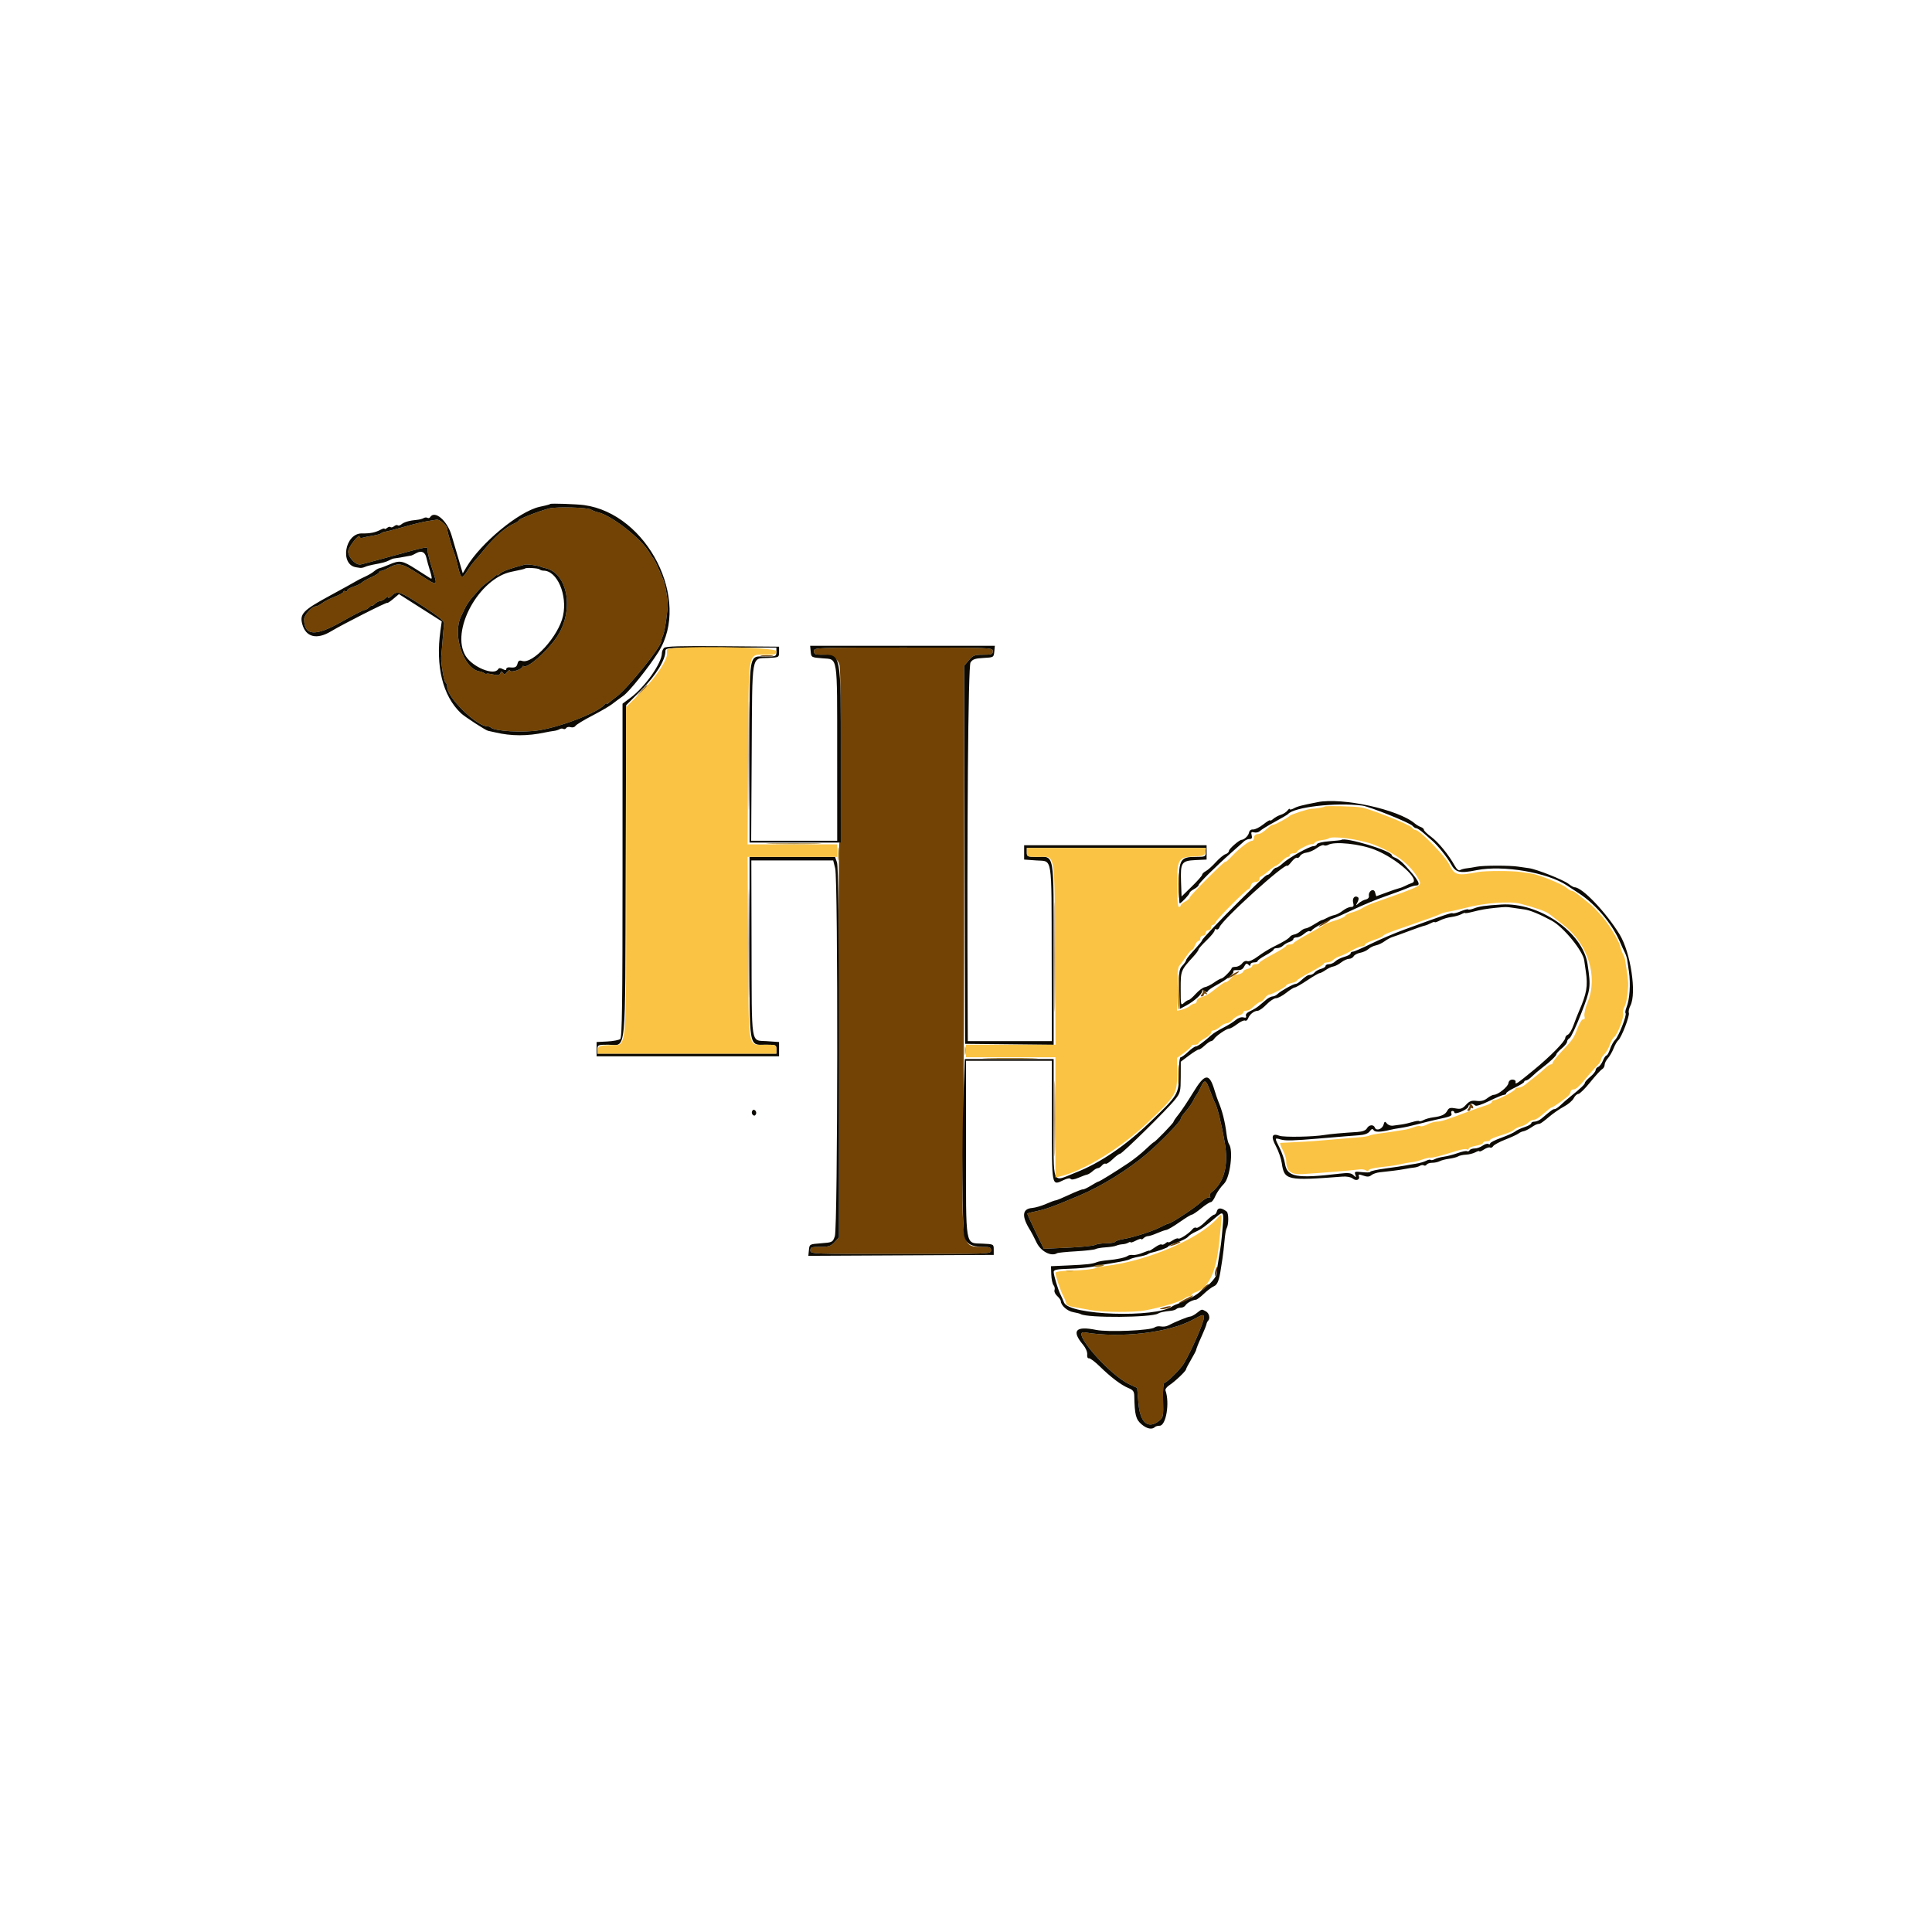 <svg id="svg" version="1.1" xmlns="http://www.w3.org/2000/svg" xmlns:xlink="http://www.w3.org/1999/xlink" width="400" height="400" viewBox="0, 0, 400,400"><g id="svgg"><path id="path0" d="M113.704 105.265 C 111.677 105.780,107.407 107.445,107.407 107.720 C 107.407 107.856,106.949 108.170,106.389 108.418 C 104.626 109.199,102.333 111.211,100.185 113.864 C 99.574 114.619,98.724 115.623,98.296 116.096 C 97.868 116.569,97.146 117.559,96.690 118.295 C 95.670 119.946,95.378 119.792,94.825 117.316 C 94.587 116.246,94.251 115.037,94.081 114.630 C 93.558 113.382,92.593 110.076,92.593 109.532 C 92.593 108.822,91.048 107.476,90.370 107.596 C 90.065 107.650,89.148 107.799,88.333 107.927 C 87.519 108.056,85.435 108.566,83.704 109.062 C 81.972 109.557,80.222 110.012,79.815 110.074 C 79.407 110.135,78.991 110.294,78.889 110.426 C 78.787 110.558,78.037 110.771,77.222 110.898 C 76.407 111.025,75.449 111.219,75.093 111.330 C 74.736 111.441,74.444 111.343,74.444 111.113 C 74.444 110.367,72.297 113.023,72.110 114.001 C 71.887 115.168,73.613 117.091,74.681 116.864 C 75.060 116.783,76.954 116.284,78.889 115.754 C 89.337 112.895,88.519 113.043,88.519 114.014 C 88.519 114.389,88.951 116.068,89.479 117.746 C 90.677 121.555,90.819 121.497,86.725 118.867 C 83.065 116.516,82.596 116.426,80.322 117.636 C 79.636 118.001,78.949 118.266,78.796 118.224 C 78.644 118.182,78.519 118.290,78.519 118.462 C 78.519 118.635,77.810 119.090,76.944 119.474 C 76.079 119.858,75.164 120.370,74.911 120.612 C 74.658 120.854,73.866 121.244,73.152 121.480 C 72.437 121.716,71.852 122.073,71.852 122.273 C 71.852 122.473,71.685 122.533,71.481 122.407 C 71.278 122.282,71.111 122.332,71.111 122.520 C 71.111 122.708,70.319 123.161,69.352 123.526 C 68.384 123.891,67.195 124.497,66.709 124.873 C 66.224 125.248,65.591 125.556,65.303 125.556 C 64.578 125.556,62.963 127.371,62.963 128.185 C 62.963 131.667,65.275 131.826,70.741 128.720 C 73.083 127.389,75.196 126.299,75.437 126.298 C 75.677 126.297,76.135 126.034,76.455 125.714 C 76.775 125.394,77.037 125.239,77.037 125.370 C 77.037 125.501,77.299 125.347,77.619 125.026 C 77.939 124.706,78.427 124.444,78.704 124.444 C 78.980 124.444,79.468 124.183,79.788 123.862 C 80.108 123.542,80.370 123.459,80.370 123.677 C 80.370 123.896,80.704 123.741,81.111 123.333 C 82.226 122.218,82.772 122.403,87.593 125.529 C 90.950 127.706,92.014 128.582,91.943 129.113 C 91.892 129.499,91.748 131.107,91.624 132.686 C 91.500 134.266,91.378 135.766,91.352 136.020 C 91.243 137.099,91.916 141.107,92.239 141.307 C 92.434 141.427,92.593 141.860,92.593 142.270 C 92.593 144.422,98.672 150.370,100.871 150.370 C 101.139 150.370,101.474 150.486,101.616 150.628 C 102.387 151.400,108.395 151.734,111.667 151.187 C 116.592 150.364,124.178 147.339,125.272 145.763 C 125.422 145.547,125.547 145.507,125.550 145.675 C 125.553 145.842,125.787 145.759,126.070 145.489 C 126.353 145.220,127.049 144.667,127.616 144.259 C 129.778 142.707,136.800 134.045,136.867 132.847 C 136.881 132.605,137.079 131.972,137.307 131.439 C 137.659 130.615,138.303 126.154,138.235 125.000 C 138.122 123.074,137.727 121.042,137.226 119.815 C 136.255 117.440,135.463 115.755,135.223 115.556 C 135.100 115.454,134.750 114.930,134.444 114.391 C 132.870 111.615,126.688 106.752,123.889 106.088 C 123.278 105.942,122.596 105.682,122.374 105.508 C 121.796 105.057,115.244 104.873,113.704 105.265 M111.852 117.306 C 112.157 117.423,112.610 117.562,112.857 117.614 C 117.653 118.622,118.950 126.565,115.206 132.007 C 113.194 134.931,109.233 138.404,108.457 137.925 C 108.287 137.820,108.148 137.874,108.148 138.045 C 108.148 138.553,105.764 139.329,105.612 138.872 C 105.540 138.656,105.251 138.780,104.970 139.147 C 104.559 139.683,104.394 139.717,104.133 139.321 C 103.867 138.918,103.768 138.928,103.595 139.380 C 103.430 139.810,103.088 139.867,102.062 139.635 C 101.335 139.471,100.741 139.413,100.741 139.505 C 100.741 139.598,100.532 139.543,100.278 139.384 C 100.023 139.225,99.598 139.062,99.334 139.022 C 95.941 138.508,93.556 131.328,95.507 127.503 C 95.690 127.145,96.056 126.390,96.320 125.825 C 96.585 125.260,97.229 124.313,97.752 123.720 C 98.276 123.127,98.963 122.339,99.280 121.969 C 99.597 121.599,100.324 120.963,100.895 120.556 C 101.466 120.148,102.165 119.595,102.448 119.325 C 102.731 119.056,102.963 118.943,102.963 119.074 C 102.963 119.205,103.223 119.052,103.541 118.734 C 104.011 118.264,105.784 117.629,108.670 116.898 C 109.129 116.781,111.169 117.043,111.852 117.306 M168.519 134.815 C 168.519 135.434,168.765 135.556,170.018 135.556 C 172.152 135.556,173.554 136.382,173.839 137.808 C 174.173 139.476,174.132 174.444,173.796 174.444 C 173.644 174.444,173.563 192.834,173.617 215.310 L 173.715 256.176 172.801 257.162 C 172.023 258.002,171.582 258.148,169.832 258.148 C 168.025 258.148,167.778 258.237,167.778 258.889 C 167.778 259.620,168.025 259.630,186.481 259.630 C 204.938 259.630,205.185 259.620,205.185 258.889 C 205.185 258.259,204.938 258.148,203.536 258.148 C 199.062 258.148,199.111 258.402,199.391 236.852 C 199.515 227.278,199.616 201.086,199.616 178.649 L 199.614 137.853 200.581 136.704 C 201.442 135.680,201.765 135.556,203.551 135.556 C 205.309 135.556,205.556 135.464,205.556 134.815 C 205.556 134.084,205.309 134.074,187.037 134.074 C 168.765 134.074,168.519 134.084,168.519 134.815 M157.692 135.824 C 158.358 135.906,159.358 135.905,159.914 135.820 C 160.471 135.736,159.926 135.668,158.704 135.670 C 157.481 135.672,157.026 135.742,157.692 135.824 M154.986 156.481 C 154.986 166.463,155.034 170.493,155.092 165.437 C 155.151 160.381,155.151 152.215,155.092 147.289 C 155.034 142.363,154.986 146.500,154.986 156.481 M132.754 143.056 L 131.667 144.259 132.870 143.171 C 133.532 142.573,134.074 142.031,134.074 141.968 C 134.074 141.682,133.768 141.934,132.754 143.056 M154.986 195.370 C 154.986 205.352,155.034 209.382,155.092 204.326 C 155.151 199.270,155.151 191.104,155.092 186.178 C 155.034 181.252,154.986 185.389,154.986 195.370 M218.320 198.148 C 218.320 208.231,218.367 212.356,218.426 207.315 C 218.484 202.273,218.484 194.023,218.426 188.981 C 218.367 183.940,218.320 188.065,218.320 198.148 M273.889 191.111 C 272.441 192.070,272.956 192.071,274.528 191.112 C 275.195 190.706,275.574 190.374,275.370 190.374 C 275.167 190.375,274.500 190.706,273.889 191.111 M255.000 201.852 C 253.552 202.811,254.067 202.812,255.639 201.853 C 256.306 201.447,256.685 201.114,256.481 201.115 C 256.278 201.116,255.611 201.447,255.000 201.852 M249.009 205.059 C 249.143 205.193,249.067 205.526,248.840 205.799 C 248.537 206.165,248.538 206.296,248.844 206.296 C 249.072 206.296,249.259 206.120,249.259 205.904 C 249.259 205.688,249.468 205.637,249.722 205.790 C 250.037 205.979,250.022 205.867,249.677 205.441 C 249.397 205.097,249.078 204.815,248.967 204.815 C 248.856 204.815,248.875 204.924,249.009 205.059 M218.314 231.667 C 218.315 238.593,218.365 241.374,218.425 237.847 C 218.486 234.320,218.486 228.653,218.425 225.254 C 218.364 221.855,218.314 224.741,218.314 231.667 M248.615 225.073 C 248.256 225.848,247.867 226.565,247.751 226.667 C 247.634 226.769,247.427 227.102,247.290 227.407 C 246.903 228.274,246.187 229.319,245.278 230.347 C 244.819 230.865,244.444 231.472,244.444 231.696 C 244.444 232.179,240.205 236.528,237.433 238.889 C 233.548 242.196,228.072 245.587,223.519 247.505 C 217.478 250.050,216.710 250.321,213.712 250.960 C 213.207 251.068,212.753 251.198,212.702 251.249 C 212.650 251.300,213.397 252.962,214.360 254.942 L 216.111 258.542 221.087 258.321 C 223.824 258.200,226.355 257.944,226.711 257.754 C 227.067 257.563,228.110 257.407,229.028 257.407 C 229.946 257.407,230.787 257.263,230.896 257.086 C 231.005 256.909,231.791 256.653,232.641 256.517 C 234.685 256.190,238.750 254.875,240.365 254.018 C 241.075 253.641,241.767 253.333,241.904 253.333 C 242.430 253.333,247.316 250.126,248.534 248.981 C 249.238 248.318,250.032 247.858,250.297 247.958 C 250.588 248.068,250.676 247.972,250.518 247.717 C 250.375 247.485,250.495 247.112,250.785 246.888 C 253.462 244.825,254.400 241.307,253.560 236.481 C 252.944 232.941,252.084 229.375,251.639 228.519 C 251.375 228.009,250.874 226.795,250.525 225.821 C 249.693 223.498,249.396 223.382,248.615 225.073 M304.194 228.762 C 304.328 228.896,304.252 229.230,304.026 229.503 C 303.722 229.869,303.723 230.000,304.029 230.000 C 304.257 230.000,304.444 229.823,304.444 229.608 C 304.444 229.392,304.609 229.317,304.811 229.442 C 305.021 229.572,305.083 229.423,304.956 229.093 C 304.835 228.777,304.559 228.519,304.343 228.519 C 304.127 228.519,304.060 228.628,304.194 228.762 M242.778 257.606 C 241.852 258.052,241.821 258.103,242.593 257.914 C 243.642 257.658,244.822 257.057,244.259 257.065 C 244.056 257.068,243.389 257.311,242.778 257.606 M251.712 262.792 C 251.585 263.123,251.496 263.672,251.513 264.012 C 251.531 264.352,251.692 264.138,251.871 263.537 C 252.221 262.368,252.097 261.790,251.712 262.792 M248.861 266.944 L 247.963 267.963 249.074 267.037 C 249.685 266.528,250.255 266.069,250.340 266.019 C 250.424 265.968,250.328 265.926,250.126 265.926 C 249.924 265.926,249.355 266.384,248.861 266.944 M245.463 268.932 C 244.699 269.319,244.074 269.714,244.074 269.810 C 244.074 270.079,246.045 269.182,246.653 268.635 C 247.335 268.023,247.185 268.060,245.463 268.932 M240.741 270.741 C 239.996 270.979,239.960 271.039,240.556 271.048 C 240.963 271.054,241.630 270.916,242.037 270.741 C 242.981 270.335,242.007 270.335,240.741 270.741 M247.037 273.195 C 242.080 275.924,232.027 277.111,224.542 275.851 C 221.579 275.352,229.554 284.590,233.816 286.593 L 235.445 287.359 235.692 290.439 C 236.024 294.577,237.708 296.004,240.037 294.119 C 240.841 293.468,240.890 293.196,240.805 289.860 C 240.750 287.704,240.858 286.296,241.079 286.296 C 241.574 286.296,244.503 283.371,245.157 282.222 C 246.918 279.133,249.259 273.732,249.259 272.760 C 249.259 272.056,249.022 272.102,247.037 273.195 " stroke="none" fill="#724304" fill-rule="evenodd"></path><path id="path1" d="M113.931 104.340 C 113.861 104.410,113.406 104.556,112.920 104.663 C 112.435 104.770,111.870 104.896,111.667 104.943 C 107.420 105.914,99.552 112.416,96.583 117.407 L 95.812 118.704 95.535 117.778 C 94.994 115.968,94.156 113.116,93.513 110.897 C 92.610 107.780,89.995 105.546,89.047 107.082 C 88.932 107.267,88.683 107.324,88.493 107.206 C 88.303 107.089,87.945 107.119,87.697 107.272 C 87.449 107.426,86.824 107.587,86.308 107.631 C 84.806 107.758,83.668 108.087,83.101 108.557 C 82.812 108.798,82.469 108.889,82.340 108.760 C 82.211 108.631,81.877 108.714,81.599 108.945 C 81.321 109.176,80.988 109.259,80.858 109.130 C 80.729 109.001,80.400 109.081,80.127 109.308 C 79.853 109.535,79.630 109.611,79.630 109.477 C 79.630 109.343,79.285 109.417,78.865 109.642 C 77.722 110.254,76.653 110.471,74.943 110.440 C 71.398 110.374,70.283 116.951,73.754 117.454 C 73.930 117.479,74.282 117.532,74.537 117.571 C 74.792 117.610,75.250 117.522,75.556 117.376 C 75.861 117.230,76.611 117.020,77.222 116.910 C 79.206 116.553,79.940 116.354,80.624 115.988 C 80.994 115.790,81.424 115.626,81.579 115.624 C 81.804 115.620,83.325 115.361,85.185 115.009 C 85.287 114.990,85.733 114.772,86.177 114.525 C 87.254 113.926,88.018 114.275,88.282 115.487 C 88.401 116.034,88.747 117.279,89.050 118.254 C 89.448 119.533,89.477 119.952,89.153 119.758 C 88.906 119.610,87.537 118.740,86.111 117.826 C 83.316 116.034,82.762 115.942,80.532 116.907 C 79.730 117.254,78.851 117.580,78.579 117.630 C 78.306 117.681,77.806 117.968,77.468 118.268 C 77.129 118.569,76.269 119.078,75.556 119.400 C 74.843 119.722,74.009 120.145,73.704 120.340 C 73.398 120.535,70.981 121.870,68.333 123.306 C 62.752 126.332,62.010 127.094,62.580 129.213 C 63.307 131.913,65.572 132.491,68.504 130.726 C 71.015 129.214,80.126 124.602,80.181 124.815 C 80.207 124.917,80.762 124.551,81.414 124.003 L 82.599 123.006 87.029 125.826 L 91.459 128.647 91.192 130.527 C 90.143 137.930,91.662 144.081,95.421 147.653 C 96.227 148.418,100.639 151.274,101.083 151.317 C 101.200 151.329,101.880 151.477,102.593 151.646 C 105.819 152.414,109.236 152.419,112.778 151.660 C 113.389 151.529,114.229 151.383,114.645 151.336 C 115.061 151.289,115.603 151.126,115.849 150.973 C 116.095 150.821,116.451 150.793,116.641 150.910 C 116.831 151.027,117.095 150.947,117.228 150.732 C 117.361 150.516,117.777 150.438,118.152 150.557 C 118.527 150.676,118.971 150.558,119.139 150.294 C 119.307 150.030,120.861 149.081,122.593 148.183 C 124.324 147.286,126.188 146.203,126.734 145.776 C 127.280 145.349,128.318 144.583,129.040 144.074 C 130.288 143.194,134.290 138.203,136.311 135.006 C 143.111 124.248,134.070 106.365,120.926 104.575 C 119.371 104.364,114.086 104.186,113.931 104.340 M122.374 105.508 C 122.596 105.682,123.278 105.942,123.889 106.088 C 126.688 106.752,132.870 111.615,134.444 114.391 C 134.750 114.930,135.100 115.454,135.223 115.556 C 135.463 115.755,136.255 117.440,137.226 119.815 C 137.727 121.042,138.122 123.074,138.235 125.000 C 138.303 126.154,137.659 130.615,137.307 131.439 C 137.079 131.972,136.881 132.605,136.867 132.847 C 136.800 134.045,129.778 142.707,127.616 144.259 C 127.049 144.667,126.353 145.220,126.070 145.489 C 125.787 145.759,125.553 145.842,125.550 145.675 C 125.547 145.507,125.422 145.547,125.272 145.763 C 124.178 147.339,116.592 150.364,111.667 151.187 C 108.395 151.734,102.387 151.400,101.616 150.628 C 101.474 150.486,101.139 150.370,100.871 150.370 C 98.672 150.370,92.593 144.422,92.593 142.270 C 92.593 141.860,92.434 141.427,92.239 141.307 C 91.916 141.107,91.243 137.099,91.352 136.020 C 91.378 135.766,91.500 134.266,91.624 132.686 C 91.748 131.107,91.892 129.499,91.943 129.113 C 92.014 128.582,90.950 127.706,87.593 125.529 C 82.772 122.403,82.226 122.218,81.111 123.333 C 80.704 123.741,80.370 123.896,80.370 123.677 C 80.370 123.459,80.108 123.542,79.788 123.862 C 79.468 124.183,78.980 124.444,78.704 124.444 C 78.427 124.444,77.939 124.706,77.619 125.026 C 77.299 125.347,77.037 125.501,77.037 125.370 C 77.037 125.239,76.775 125.394,76.455 125.714 C 76.135 126.034,75.677 126.297,75.437 126.298 C 75.196 126.299,73.083 127.389,70.741 128.720 C 65.275 131.826,62.963 131.667,62.963 128.185 C 62.963 127.371,64.578 125.556,65.303 125.556 C 65.591 125.556,66.224 125.248,66.709 124.873 C 67.195 124.497,68.384 123.891,69.352 123.526 C 70.319 123.161,71.111 122.708,71.111 122.520 C 71.111 122.332,71.278 122.282,71.481 122.407 C 71.685 122.533,71.852 122.473,71.852 122.273 C 71.852 122.073,72.437 121.716,73.152 121.480 C 73.866 121.244,74.658 120.854,74.911 120.612 C 75.164 120.370,76.079 119.858,76.944 119.474 C 77.810 119.090,78.519 118.635,78.519 118.462 C 78.519 118.290,78.644 118.182,78.796 118.224 C 78.949 118.266,79.636 118.001,80.322 117.636 C 82.596 116.426,83.065 116.516,86.725 118.867 C 90.819 121.497,90.677 121.555,89.479 117.746 C 88.951 116.068,88.519 114.389,88.519 114.014 C 88.519 113.043,89.337 112.895,78.889 115.754 C 76.954 116.284,75.060 116.783,74.681 116.864 C 73.613 117.091,71.887 115.168,72.110 114.001 C 72.297 113.023,74.444 110.367,74.444 111.113 C 74.444 111.343,74.736 111.441,75.093 111.330 C 75.449 111.219,76.407 111.025,77.222 110.898 C 78.037 110.771,78.787 110.558,78.889 110.426 C 78.991 110.294,79.407 110.135,79.815 110.074 C 80.222 110.012,81.972 109.557,83.704 109.062 C 85.435 108.566,87.519 108.056,88.333 107.927 C 89.148 107.799,90.065 107.650,90.370 107.596 C 91.048 107.476,92.593 108.822,92.593 109.532 C 92.593 110.076,93.558 113.382,94.081 114.630 C 94.251 115.037,94.587 116.246,94.825 117.316 C 95.378 119.792,95.670 119.946,96.690 118.295 C 97.146 117.559,97.868 116.569,98.296 116.096 C 98.724 115.623,99.574 114.619,100.185 113.864 C 102.333 111.211,104.626 109.199,106.389 108.418 C 106.949 108.170,107.407 107.856,107.407 107.720 C 107.407 107.445,111.677 105.780,113.704 105.265 C 115.244 104.873,121.796 105.057,122.374 105.508 M108.670 116.898 C 105.784 117.629,104.011 118.264,103.541 118.734 C 103.223 119.052,102.963 119.205,102.963 119.074 C 102.963 118.943,102.731 119.056,102.448 119.325 C 102.165 119.595,101.466 120.148,100.895 120.556 C 100.324 120.963,99.597 121.599,99.280 121.969 C 98.963 122.339,98.276 123.127,97.752 123.720 C 97.229 124.313,96.585 125.260,96.320 125.825 C 96.056 126.390,95.690 127.145,95.507 127.503 C 93.556 131.328,95.941 138.508,99.334 139.022 C 99.598 139.062,100.023 139.225,100.278 139.384 C 100.532 139.543,100.741 139.598,100.741 139.505 C 100.741 139.413,101.335 139.471,102.062 139.635 C 103.088 139.867,103.430 139.810,103.595 139.380 C 103.768 138.928,103.867 138.918,104.133 139.321 C 104.394 139.717,104.559 139.683,104.970 139.147 C 105.251 138.780,105.540 138.656,105.612 138.872 C 105.764 139.329,108.148 138.553,108.148 138.045 C 108.148 137.874,108.287 137.820,108.457 137.925 C 109.233 138.404,113.194 134.931,115.206 132.007 C 118.950 126.565,117.653 118.622,112.857 117.614 C 112.610 117.562,112.157 117.423,111.852 117.306 C 111.169 117.043,109.129 116.781,108.670 116.898 M111.709 117.882 C 111.856 118.028,112.223 118.148,112.527 118.148 C 115.354 118.148,117.515 123.157,116.566 127.511 C 115.653 131.699,110.347 137.550,108.107 136.839 C 107.544 136.660,107.305 136.794,107.153 137.374 C 106.950 138.152,106.658 138.289,105.463 138.168 C 105.106 138.131,104.815 138.285,104.815 138.508 C 104.815 138.796,104.605 138.802,104.097 138.531 C 103.588 138.258,103.303 138.268,103.121 138.563 C 102.275 139.932,97.884 138.147,96.430 135.845 C 93.171 130.682,99.128 119.721,105.926 118.370 C 107.772 118.003,108.621 117.799,108.723 117.697 C 108.945 117.475,111.458 117.630,111.709 117.882 M137.487 134.143 C 137.239 134.390,137.037 134.872,137.037 135.214 C 137.037 137.253,133.582 142.190,130.594 144.421 L 128.889 145.693 128.889 180.209 C 128.889 207.865,128.794 214.803,128.413 215.119 C 128.151 215.336,126.943 215.565,125.728 215.627 L 123.519 215.741 123.519 217.222 L 123.519 218.704 142.407 218.704 L 161.296 218.704 161.296 217.222 L 161.296 215.741 158.706 215.556 C 155.391 215.319,155.653 216.994,155.599 195.648 L 155.556 178.148 164.030 178.148 L 172.505 178.148 172.919 179.794 C 173.527 182.208,173.461 254.132,172.849 255.926 C 172.416 257.198,172.363 257.226,170.000 257.407 C 167.597 257.592,167.592 257.595,167.476 258.800 L 167.360 260.007 186.550 259.911 L 205.741 259.815 205.741 258.704 C 205.741 257.600,205.726 257.592,203.435 257.483 C 199.766 257.307,200.000 258.657,200.000 237.695 L 200.000 219.630 208.889 219.630 L 217.778 219.630 217.778 232.049 C 217.778 245.855,217.710 245.514,220.205 244.324 C 220.950 243.969,221.542 243.872,221.672 244.083 C 221.804 244.296,222.438 244.204,223.261 243.852 C 224.014 243.529,224.830 243.230,225.075 243.188 C 225.320 243.145,225.833 242.827,226.215 242.481 C 226.597 242.135,227.085 241.852,227.299 241.852 C 227.512 241.852,227.893 241.604,228.145 241.300 C 228.396 240.997,228.741 240.834,228.909 240.939 C 229.078 241.043,229.732 240.624,230.362 240.009 C 230.992 239.393,231.675 238.889,231.880 238.889 C 232.332 238.889,241.711 229.651,243.306 227.634 C 244.375 226.283,244.445 225.999,244.456 223.005 L 244.467 219.815 246.193 218.519 C 247.142 217.806,248.035 217.258,248.179 217.302 C 248.322 217.345,248.882 216.970,249.424 216.468 C 249.965 215.966,250.558 215.556,250.741 215.556 C 250.925 215.556,251.208 215.347,251.370 215.093 C 251.785 214.444,253.953 212.963,254.487 212.963 C 254.731 212.963,255.488 212.537,256.171 212.017 C 256.853 211.496,257.579 211.173,257.783 211.299 C 257.987 211.425,258.267 211.226,258.406 210.857 C 258.721 210.017,259.635 209.286,260.390 209.271 C 260.707 209.265,261.531 208.676,262.222 207.963 C 262.913 207.250,263.797 206.667,264.186 206.667 C 264.575 206.667,265.525 206.167,266.296 205.556 C 267.068 204.944,267.865 204.444,268.067 204.444 C 268.269 204.444,269.432 203.778,270.653 202.963 C 271.873 202.148,273.021 201.481,273.205 201.481 C 273.389 201.481,273.949 201.194,274.451 200.843 C 274.953 200.491,275.674 200.156,276.054 200.098 C 276.433 200.040,277.166 199.661,277.681 199.256 C 278.197 198.850,278.921 198.519,279.291 198.519 C 279.661 198.519,280.097 198.279,280.261 197.987 C 280.424 197.694,281.037 197.368,281.621 197.262 C 282.205 197.156,282.974 196.807,283.328 196.486 C 283.683 196.165,284.369 195.827,284.853 195.733 C 285.337 195.640,286.151 195.257,286.663 194.882 C 287.174 194.507,287.926 194.103,288.333 193.983 C 288.741 193.863,290.241 193.322,291.667 192.781 C 293.093 192.240,294.540 191.738,294.883 191.666 C 295.227 191.593,295.852 191.349,296.272 191.124 C 296.693 190.899,297.037 190.808,297.037 190.922 C 297.037 191.037,297.522 190.879,298.115 190.573 C 298.708 190.266,299.775 189.943,300.486 189.855 C 301.197 189.767,302.129 189.507,302.556 189.279 C 302.984 189.050,303.333 188.934,303.333 189.022 C 303.333 189.110,303.958 189.022,304.722 188.828 C 306.658 188.335,307.704 188.149,309.630 187.958 C 311.808 187.741,311.850 187.741,313.148 187.940 C 313.759 188.034,314.843 188.188,315.556 188.283 C 316.776 188.445,318.755 189.256,321.296 190.635 C 323.726 191.954,327.784 196.947,328.005 198.889 C 328.039 199.194,328.183 200.194,328.323 201.111 C 328.785 204.125,328.516 205.696,326.911 209.360 C 326.622 210.017,326.108 211.333,325.768 212.282 C 325.427 213.232,324.907 214.102,324.611 214.215 C 324.316 214.328,324.071 214.635,324.067 214.896 C 324.056 215.580,321.003 218.691,317.583 221.501 C 314.061 224.395,313.651 224.666,313.787 224.009 C 313.845 223.732,313.567 223.519,313.148 223.519 C 312.689 223.519,312.367 223.801,312.301 224.262 C 312.191 225.026,310.140 226.667,309.295 226.667 C 309.034 226.667,308.414 226.987,307.916 227.378 C 307.286 227.874,306.619 228.040,305.715 227.928 C 304.671 227.799,304.243 227.957,303.516 228.742 C 302.755 229.563,302.411 229.678,301.326 229.475 C 300.286 229.279,299.967 229.369,299.660 229.943 C 299.224 230.757,298.485 231.108,296.719 231.337 C 296.035 231.426,295.146 231.675,294.743 231.890 C 294.340 232.106,293.929 232.201,293.829 232.101 C 293.730 232.001,293.119 232.086,292.472 232.290 C 291.825 232.494,290.796 232.729,290.185 232.812 C 289.574 232.896,288.741 233.009,288.333 233.064 C 287.926 233.119,287.387 232.911,287.136 232.601 C 286.737 232.109,286.650 232.139,286.453 232.836 C 286.188 233.777,284.951 234.221,284.665 233.478 C 284.389 232.759,283.442 232.835,283.007 233.611 C 282.767 234.041,282.106 234.294,281.045 234.362 C 277.836 234.567,275.345 234.793,274.259 234.977 C 271.892 235.378,265.799 235.489,264.899 235.147 C 263.327 234.549,263.073 235.292,264.163 237.305 C 264.689 238.278,265.235 239.853,265.376 240.804 C 265.903 244.374,266.402 244.486,277.963 243.604 C 278.835 243.537,279.702 243.702,280.069 244.004 C 280.777 244.585,281.629 244.253,281.343 243.508 C 281.194 243.117,281.380 243.095,282.252 243.399 C 283.068 243.684,283.494 243.661,283.918 243.310 C 284.230 243.050,285.019 242.778,285.669 242.706 C 286.320 242.633,287.519 242.499,288.333 242.407 C 289.148 242.316,290.315 242.141,290.926 242.019 C 291.537 241.897,292.370 241.767,292.778 241.729 C 293.185 241.692,293.727 241.528,293.981 241.365 C 294.236 241.201,294.600 241.163,294.789 241.280 C 294.979 241.398,295.239 241.324,295.367 241.117 C 295.495 240.910,296.017 240.741,296.528 240.741 C 297.038 240.741,297.737 240.592,298.080 240.410 C 298.423 240.229,299.311 239.999,300.054 239.901 C 300.796 239.802,301.627 239.583,301.900 239.414 C 302.174 239.246,302.900 239.087,303.513 239.061 C 304.127 239.036,305.005 238.814,305.463 238.569 C 305.921 238.323,306.296 238.230,306.296 238.363 C 306.296 238.495,306.718 238.328,307.233 237.990 C 307.748 237.653,308.321 237.470,308.506 237.585 C 308.692 237.700,308.979 237.571,309.144 237.299 C 309.309 237.027,310.444 236.413,311.667 235.934 C 312.889 235.456,314.114 234.890,314.389 234.678 C 314.664 234.466,315.131 234.256,315.427 234.213 C 315.723 234.169,316.414 233.833,316.964 233.465 C 317.911 232.832,318.096 232.750,318.822 232.639 C 318.989 232.613,319.825 231.994,320.680 231.262 C 321.535 230.531,322.940 229.560,323.802 229.104 C 324.665 228.649,325.572 227.874,325.819 227.382 C 326.066 226.891,326.500 226.487,326.782 226.485 C 327.065 226.483,328.165 225.398,329.228 224.075 C 330.291 222.751,331.400 221.535,331.692 221.371 C 331.983 221.208,332.222 220.802,332.222 220.468 C 332.222 220.135,332.529 219.518,332.903 219.098 C 333.277 218.677,333.811 217.750,334.089 217.037 C 334.368 216.324,334.799 215.574,335.048 215.370 C 335.706 214.833,337.457 210.293,337.233 209.708 C 337.128 209.436,337.274 208.765,337.556 208.217 C 338.881 205.653,337.603 197.183,335.334 193.482 C 332.488 188.842,327.586 183.704,326.004 183.704 C 325.812 183.704,325.252 183.386,324.758 182.998 C 323.707 182.171,318.050 179.927,316.574 179.751 C 316.014 179.684,315.014 179.541,314.352 179.432 C 312.680 179.157,307.085 179.164,305.741 179.442 C 305.130 179.569,304.202 179.718,303.679 179.773 C 303.156 179.828,302.529 179.996,302.286 180.146 C 302.010 180.316,301.603 179.982,301.200 179.254 C 299.941 176.980,297.800 174.354,296.318 173.264 C 295.491 172.656,294.815 172.001,294.815 171.808 C 294.815 171.616,294.523 171.355,294.167 171.228 C 293.810 171.102,293.256 170.774,292.935 170.501 C 289.536 167.599,277.950 165.057,272.778 166.079 C 269.330 166.760,268.653 166.939,267.802 167.395 C 267.381 167.620,267.032 167.673,267.025 167.513 C 267.019 167.353,266.810 167.490,266.561 167.816 C 266.312 168.143,265.692 168.538,265.184 168.694 C 264.675 168.849,263.968 169.233,263.611 169.546 C 263.255 169.859,262.963 169.992,262.963 169.841 C 262.963 169.691,262.330 170.069,261.557 170.681 C 260.784 171.294,259.832 171.766,259.441 171.731 C 258.998 171.691,258.677 171.944,258.584 172.407 C 258.456 173.046,257.627 173.837,257.037 173.884 C 256.533 173.925,254.444 175.754,254.444 176.156 C 254.444 176.409,254.124 176.718,253.733 176.843 C 253.341 176.967,252.435 177.716,251.720 178.508 C 251.005 179.300,250.075 180.132,249.654 180.357 C 249.233 180.582,248.889 180.921,248.889 181.108 C 248.889 181.296,247.931 182.387,246.759 183.531 L 244.630 185.612 244.522 182.625 C 244.377 178.581,244.619 178.211,247.504 178.073 L 249.815 177.963 249.815 176.481 L 249.815 175.000 230.926 175.000 L 212.037 175.000 212.037 176.481 L 212.037 177.963 214.615 178.148 C 217.950 178.388,217.697 176.791,217.741 197.870 L 217.778 215.556 209.074 215.556 L 200.370 215.556 200.348 210.463 C 200.174 171.601,200.445 137.905,200.936 137.154 C 201.371 136.492,201.885 136.312,203.607 136.222 C 205.717 136.112,205.742 136.098,205.857 134.907 L 205.973 133.704 186.852 133.704 L 167.731 133.704 167.847 134.907 C 167.962 136.103,167.979 136.112,170.291 136.297 C 173.515 136.553,173.321 135.309,173.328 155.833 L 173.333 174.074 164.428 174.074 L 155.523 174.074 155.632 155.797 C 155.756 134.951,155.508 136.389,159.013 136.221 C 161.279 136.112,161.296 136.103,161.296 135.000 L 161.296 133.889 149.616 133.791 C 140.841 133.718,137.824 133.805,137.487 134.143 M160.741 135.000 C 160.741 135.879,160.634 135.926,158.640 135.926 C 154.915 135.926,155.185 134.375,155.185 155.798 L 155.185 174.444 164.630 174.444 L 174.074 174.444 174.074 156.713 C 174.074 134.844,174.210 135.556,170.018 135.556 C 168.765 135.556,168.519 135.434,168.519 134.815 C 168.519 134.084,168.765 134.074,187.037 134.074 C 205.309 134.074,205.556 134.084,205.556 134.815 C 205.556 135.464,205.309 135.556,203.551 135.556 C 201.766 135.556,201.442 135.680,200.583 136.702 L 199.618 137.848 199.717 176.980 L 199.815 216.111 208.981 216.210 L 218.148 216.309 218.148 197.599 C 218.148 175.981,218.397 177.407,214.630 177.407 C 212.704 177.407,212.593 177.357,212.593 176.481 L 212.593 175.556 231.111 175.556 L 249.630 175.556 249.630 176.481 C 249.630 177.357,249.519 177.407,247.593 177.407 C 244.410 177.407,244.074 177.937,244.074 182.963 C 244.074 185.204,244.150 187.037,244.242 187.037 C 244.532 187.037,246.296 185.167,246.296 184.861 C 246.296 184.701,246.713 184.347,247.222 184.074 C 247.731 183.802,248.148 183.434,248.148 183.258 C 248.148 182.905,251.714 179.375,254.995 176.481 C 256.149 175.463,257.319 174.421,257.594 174.167 C 257.870 173.912,258.377 173.704,258.720 173.704 C 259.173 173.704,259.290 173.489,259.142 172.926 C 258.978 172.296,259.076 172.185,259.661 172.338 C 260.058 172.442,260.598 172.312,260.859 172.051 C 261.121 171.789,262.493 170.943,263.908 170.170 C 265.324 169.398,266.565 168.668,266.667 168.548 C 267.905 167.088,276.578 166.098,282.037 166.792 C 283.560 166.986,291.940 170.355,292.448 170.978 C 292.674 171.255,293.032 171.481,293.242 171.481 C 293.453 171.481,294.185 171.982,294.868 172.594 C 295.552 173.206,296.278 173.847,296.481 174.020 C 297.632 174.995,299.599 177.441,300.399 178.889 C 301.383 180.672,302.200 180.866,305.741 180.157 C 311.189 179.067,320.402 180.634,324.444 183.339 C 324.954 183.679,326.111 184.443,327.016 185.035 C 330.360 187.221,333.820 191.342,335.383 195.000 C 335.731 195.815,336.190 196.815,336.403 197.222 C 336.615 197.630,336.837 198.296,336.896 198.704 C 336.955 199.111,337.114 200.194,337.249 201.111 C 337.630 203.697,337.410 206.957,336.746 208.573 C 336.525 209.112,336.439 209.649,336.555 209.765 C 336.879 210.089,335.144 214.548,334.417 215.260 C 334.063 215.607,333.578 216.482,333.339 217.204 C 333.101 217.927,332.772 218.519,332.609 218.519 C 332.446 218.519,332.110 219.007,331.863 219.603 C 331.616 220.199,331.179 220.778,330.892 220.888 C 330.605 220.998,330.363 221.301,330.355 221.562 C 330.346 221.823,329.846 222.446,329.244 222.946 C 328.641 223.445,328.148 223.995,328.148 224.167 C 328.148 224.486,327.206 225.383,325.134 227.037 C 324.496 227.546,323.587 228.338,323.115 228.796 C 322.642 229.255,322.084 229.630,321.873 229.630 C 321.516 229.630,321.206 229.853,319.171 231.574 C 318.750 231.931,318.097 232.222,317.721 232.222 C 317.345 232.222,317.037 232.376,317.037 232.564 C 317.037 232.752,316.412 233.106,315.648 233.351 C 314.884 233.597,314.009 234.007,313.704 234.263 C 313.398 234.519,312.106 235.104,310.833 235.562 C 309.560 236.020,308.519 236.550,308.519 236.738 C 308.519 236.927,308.352 236.978,308.149 236.852 C 307.945 236.727,307.408 236.883,306.955 237.201 C 306.502 237.518,305.762 237.778,305.310 237.778 C 304.858 237.778,304.383 237.947,304.256 238.154 C 304.128 238.361,303.885 238.446,303.718 238.342 C 303.550 238.238,302.686 238.415,301.799 238.735 C 300.911 239.054,299.625 239.390,298.941 239.481 C 298.257 239.572,297.404 239.804,297.045 239.995 C 296.687 240.187,296.303 240.253,296.192 240.142 C 296.080 240.031,295.660 240.116,295.257 240.332 C 294.854 240.547,293.882 240.821,293.096 240.940 C 292.310 241.059,291.333 241.227,290.926 241.315 C 290.519 241.402,288.727 241.668,286.944 241.906 C 285.162 242.143,283.704 242.458,283.704 242.605 C 283.704 242.752,282.950 242.787,282.030 242.683 C 280.513 242.512,280.379 242.560,280.601 243.192 C 280.825 243.829,280.793 243.839,280.226 243.308 C 279.728 242.842,279.153 242.781,277.303 243.000 C 268.410 244.049,266.471 243.692,266.047 240.926 C 265.922 240.111,265.427 238.658,264.947 237.697 C 263.856 235.515,263.853 235.544,265.159 235.918 C 266.172 236.209,267.787 236.168,273.055 235.720 C 277.824 235.314,279.530 235.175,281.262 235.051 C 282.510 234.963,283.240 234.703,283.591 234.222 C 283.974 233.699,284.175 233.639,284.389 233.984 C 284.666 234.433,285.845 234.416,287.778 233.933 C 288.287 233.806,289.287 233.623,290.000 233.525 C 290.713 233.427,292.296 233.080,293.519 232.753 C 294.741 232.427,296.407 232.016,297.222 231.841 C 300.411 231.153,300.690 231.040,300.490 230.517 C 300.380 230.233,300.476 230.000,300.701 230.000 C 300.927 230.000,301.111 230.147,301.111 230.327 C 301.111 230.894,303.883 229.730,304.009 229.110 C 304.141 228.454,304.846 228.330,305.389 228.866 C 305.609 229.084,306.712 228.739,308.333 227.946 C 309.759 227.248,311.134 226.675,311.389 226.672 C 311.644 226.669,311.852 226.523,311.852 226.347 C 311.852 226.172,312.685 225.632,313.704 225.149 C 314.722 224.665,315.556 224.142,315.556 223.987 C 315.556 223.831,315.730 223.704,315.943 223.704 C 316.156 223.704,316.710 223.329,317.175 222.870 C 317.640 222.412,318.563 221.626,319.228 221.123 C 320.922 219.842,322.219 218.607,322.238 218.258 C 322.247 218.096,322.747 217.554,323.349 217.054 C 323.952 216.555,324.444 215.938,324.444 215.684 C 324.444 215.430,324.683 215.088,324.975 214.925 C 325.267 214.762,326.348 212.462,327.376 209.814 C 329.341 204.758,329.388 204.390,328.693 199.630 C 327.732 193.044,318.708 186.793,310.851 187.271 C 307.442 187.478,306.286 187.644,305.131 188.091 C 304.591 188.300,304.068 188.389,303.967 188.288 C 303.866 188.187,303.165 188.363,302.408 188.680 C 301.651 188.996,300.912 189.180,300.764 189.088 C 300.510 188.932,299.314 189.335,290.741 192.467 C 288.806 193.174,285.716 194.491,283.875 195.395 C 282.034 196.298,280.325 197.037,280.079 197.037 C 279.832 197.037,279.630 197.196,279.630 197.390 C 279.630 197.584,279.048 197.903,278.338 198.100 C 277.628 198.296,276.782 198.720,276.460 199.043 C 276.137 199.366,275.552 199.630,275.159 199.630 C 274.766 199.630,274.444 199.793,274.444 199.993 C 274.444 200.193,274.035 200.459,273.534 200.585 C 273.033 200.711,272.429 201.047,272.192 201.333 C 271.955 201.618,271.525 201.852,271.235 201.852 C 270.743 201.852,270.361 202.099,269.088 203.241 C 268.804 203.495,268.432 203.704,268.262 203.704 C 267.790 203.704,265.137 205.181,264.545 205.773 C 264.257 206.061,263.785 206.296,263.496 206.296 C 263.208 206.296,262.622 206.588,262.195 206.944 C 261.768 207.301,261.081 207.879,260.667 208.229 C 260.253 208.578,259.432 209.078,258.842 209.339 C 258.185 209.630,257.845 210.011,257.964 210.322 C 258.101 210.680,257.942 210.773,257.426 210.638 C 256.998 210.526,256.344 210.748,255.857 211.170 C 255.398 211.569,254.240 212.288,253.283 212.768 C 252.326 213.249,251.237 213.918,250.864 214.256 C 249.280 215.686,247.936 216.666,247.555 216.666 C 247.331 216.666,246.624 217.167,245.984 217.778 C 245.345 218.389,244.653 218.889,244.448 218.889 C 244.224 218.889,244.074 220.243,244.074 222.271 C 244.074 226.503,243.981 226.660,238.205 232.222 C 233.039 237.196,227.757 240.793,222.738 242.755 C 217.628 244.753,218.148 246.011,218.148 231.667 L 218.148 219.259 208.947 219.259 L 199.746 219.259 199.504 225.648 C 199.134 235.409,199.215 254.454,199.633 255.960 C 200.070 257.534,201.166 258.148,203.536 258.148 C 204.938 258.148,205.185 258.259,205.185 258.889 C 205.185 259.620,204.938 259.630,186.481 259.630 C 168.025 259.630,167.778 259.620,167.778 258.889 C 167.778 258.237,168.025 258.148,169.832 258.148 C 171.581 258.148,172.023 258.001,172.799 257.165 L 173.710 256.181 173.700 217.941 C 173.693 191.547,173.566 179.346,173.290 178.554 L 172.890 177.407 164.038 177.407 L 155.185 177.407 155.185 196.111 C 155.185 217.722,154.937 216.296,158.704 216.296 C 160.630 216.296,160.741 216.347,160.741 217.222 L 160.741 218.148 142.222 218.148 L 123.704 218.148 123.704 217.222 C 123.704 216.338,123.803 216.296,125.917 216.296 C 129.759 216.296,129.429 219.587,129.545 180.149 L 129.645 146.006 132.756 142.895 C 135.792 139.858,137.778 136.646,137.778 134.769 C 137.778 134.104,138.279 134.074,149.259 134.074 L 160.741 134.074 160.741 135.000 M277.694 173.903 C 277.638 173.954,276.516 174.076,275.201 174.173 C 273.885 174.271,272.746 174.539,272.670 174.768 C 272.593 174.998,272.276 175.185,271.965 175.185 C 271.153 175.185,266.869 177.560,265.661 178.681 C 265.098 179.203,264.464 179.630,264.252 179.630 C 264.040 179.630,263.627 179.963,263.333 180.370 C 263.040 180.778,262.663 181.111,262.496 181.111 C 262.147 181.111,261.484 181.721,256.667 186.476 C 252.855 190.239,248.889 194.412,248.889 194.660 C 248.889 194.827,248.397 195.416,246.660 197.328 C 246.053 197.997,245.556 198.674,245.556 198.832 C 245.556 198.990,245.217 199.483,244.803 199.928 C 244.125 200.655,244.060 201.143,244.155 204.816 L 244.259 208.896 245.605 208.174 C 247.271 207.280,248.889 205.810,248.889 205.190 C 248.889 204.818,249.001 204.817,249.444 205.185 C 249.750 205.439,250.000 205.492,250.000 205.303 C 250.000 205.115,250.832 204.511,251.849 203.962 C 254.031 202.783,255.603 201.488,255.349 201.077 C 255.250 200.916,255.620 200.816,256.173 200.855 C 256.882 200.905,257.302 200.684,257.599 200.103 C 257.922 199.474,258.123 199.382,258.455 199.714 C 258.787 200.046,258.889 200.043,258.889 199.704 C 258.889 199.459,259.222 199.259,259.630 199.259 C 260.037 199.259,260.370 199.131,260.370 198.974 C 260.370 198.817,261.120 198.279,262.037 197.778 C 262.954 197.277,263.704 196.739,263.704 196.582 C 263.704 196.425,264.025 196.296,264.418 196.296 C 264.811 196.296,265.360 196.068,265.639 195.790 C 265.918 195.511,266.513 195.166,266.962 195.024 C 267.411 194.881,267.778 194.609,267.778 194.419 C 267.778 194.230,268.086 194.074,268.462 194.074 C 268.838 194.074,269.526 193.744,269.991 193.341 C 270.456 192.938,270.967 192.689,271.127 192.788 C 271.287 192.887,271.474 192.835,271.542 192.674 C 271.714 192.268,274.796 190.525,275.926 190.194 C 276.435 190.045,278.352 189.202,280.185 188.321 C 282.019 187.441,285.019 186.200,286.852 185.564 C 288.685 184.928,290.733 184.166,291.401 183.870 C 292.070 183.575,292.862 183.333,293.161 183.333 C 294.332 183.333,293.686 182.172,290.757 179.013 C 290.159 178.368,289.328 177.732,288.909 177.599 C 288.491 177.466,288.148 177.220,288.148 177.051 C 288.148 176.154,278.431 173.227,277.694 173.903 M284.640 175.929 C 289.208 177.743,294.216 182.223,292.331 182.810 C 291.966 182.924,291.356 183.185,290.977 183.390 C 290.597 183.595,290.014 183.823,289.680 183.897 C 289.347 183.971,288.160 184.374,287.042 184.793 C 285.925 185.213,284.986 185.556,284.956 185.556 C 284.926 185.556,284.807 185.195,284.692 184.754 C 284.439 183.789,283.252 184.485,283.421 185.499 C 283.477 185.836,283.205 186.145,282.778 186.229 C 282.370 186.308,281.721 186.647,281.335 186.983 C 280.666 187.564,280.653 187.554,281.058 186.782 C 281.337 186.250,281.356 185.892,281.112 185.741 C 280.460 185.338,279.933 185.977,280.162 186.892 C 280.338 187.591,280.238 187.778,279.687 187.778 C 279.303 187.778,278.554 188.120,278.022 188.538 C 277.491 188.956,276.729 189.361,276.330 189.438 C 275.930 189.515,275.218 189.784,274.746 190.037 C 274.275 190.289,273.806 190.492,273.704 190.487 C 273.602 190.482,272.897 190.870,272.137 191.350 C 271.377 191.830,270.557 192.222,270.314 192.222 C 270.072 192.222,269.583 192.485,269.228 192.806 C 268.874 193.127,268.306 193.430,267.966 193.480 C 267.626 193.530,267.236 193.726,267.100 193.915 C 266.773 194.368,265.744 194.999,263.704 195.995 C 262.787 196.442,261.317 197.350,260.438 198.013 C 259.482 198.732,258.603 199.126,258.254 198.993 C 257.910 198.860,257.463 199.052,257.165 199.460 C 256.887 199.841,256.286 200.159,255.830 200.169 C 255.373 200.178,255.000 200.297,255.000 200.433 C 255.000 200.813,253.248 202.593,252.874 202.593 C 252.692 202.593,252.013 202.969,251.364 203.428 C 250.716 203.888,249.852 204.318,249.444 204.383 C 249.037 204.449,248.189 205.073,247.560 205.770 C 246.931 206.467,246.277 207.037,246.108 207.037 C 245.938 207.037,245.494 207.313,245.122 207.650 C 244.470 208.240,244.444 208.129,244.444 204.737 C 244.444 200.948,244.459 200.911,247.101 198.018 C 247.677 197.388,248.148 196.740,248.148 196.578 C 248.148 196.416,248.898 195.565,249.815 194.687 C 250.731 193.809,251.481 192.885,251.481 192.634 C 251.481 192.384,251.649 192.282,251.854 192.409 C 252.060 192.536,252.342 192.337,252.482 191.968 C 253.102 190.337,266.231 178.459,266.530 179.259 C 266.568 179.361,266.961 178.985,267.404 178.422 C 267.846 177.860,268.351 177.489,268.525 177.597 C 268.700 177.705,268.990 177.532,269.169 177.212 C 269.348 176.892,269.947 176.582,270.501 176.523 C 271.055 176.464,272.006 176.048,272.614 175.598 C 273.222 175.149,273.881 174.881,274.079 175.003 C 274.277 175.125,274.696 175.081,275.010 174.905 C 276.343 174.159,281.586 174.717,284.640 175.929 M247.018 226.204 C 245.934 227.986,244.578 230.024,244.005 230.733 C 243.432 231.441,242.963 232.126,242.963 232.254 C 242.963 232.515,239.178 236.433,238.889 236.471 C 238.787 236.484,238.003 237.167,237.146 237.990 C 236.289 238.812,234.705 240.074,233.627 240.794 C 230.861 242.642,227.645 244.629,227.416 244.632 C 227.309 244.633,226.612 245.013,225.865 245.476 C 225.119 245.939,224.369 246.287,224.198 246.250 C 224.028 246.212,222.768 246.708,221.397 247.350 C 220.026 247.993,218.756 248.519,218.574 248.519 C 218.391 248.519,217.487 248.853,216.564 249.261 C 215.641 249.669,214.345 250.047,213.683 250.101 C 211.587 250.271,211.475 251.868,213.352 254.815 C 213.547 255.120,214.117 256.223,214.619 257.266 C 215.508 259.110,217.643 260.214,218.864 259.460 C 219.029 259.358,220.794 259.182,222.787 259.069 C 224.779 258.955,226.592 258.748,226.816 258.608 C 227.039 258.468,227.972 258.307,228.889 258.250 C 229.806 258.194,230.806 258.035,231.111 257.899 C 231.417 257.763,232.000 257.632,232.407 257.609 C 232.815 257.586,233.356 257.438,233.611 257.281 C 233.866 257.123,234.074 257.091,234.074 257.210 C 234.074 257.329,234.574 257.168,235.185 256.852 C 235.796 256.536,236.296 256.398,236.296 256.546 C 236.296 256.694,236.496 256.615,236.741 256.370 C 236.985 256.126,237.407 255.926,237.679 255.926 C 237.950 255.926,238.792 255.654,239.549 255.321 C 240.306 254.988,241.176 254.682,241.481 254.642 C 241.787 254.602,243.023 253.875,244.228 253.025 C 245.433 252.176,246.572 251.481,246.758 251.481 C 246.945 251.481,247.809 250.898,248.680 250.185 C 249.550 249.472,250.450 248.889,250.681 248.889 C 250.912 248.889,251.343 248.311,251.638 247.604 C 251.933 246.897,252.739 245.755,253.428 245.066 C 254.688 243.806,255.393 238.086,254.441 236.852 C 254.284 236.648,254.061 235.731,253.946 234.815 C 253.611 232.145,253.068 229.996,252.214 227.963 C 252.043 227.556,251.704 226.556,251.460 225.741 C 250.368 222.086,249.465 222.180,247.018 226.204 M250.525 225.821 C 250.874 226.795,251.375 228.009,251.639 228.519 C 252.084 229.375,252.944 232.941,253.560 236.481 C 254.400 241.307,253.462 244.825,250.785 246.888 C 250.495 247.112,250.375 247.485,250.518 247.717 C 250.676 247.972,250.588 248.068,250.297 247.958 C 250.032 247.858,249.238 248.318,248.534 248.981 C 247.316 250.126,242.430 253.333,241.904 253.333 C 241.767 253.333,241.075 253.641,240.365 254.018 C 238.750 254.875,234.685 256.190,232.641 256.517 C 231.791 256.653,231.005 256.909,230.896 257.086 C 230.787 257.263,229.946 257.407,229.028 257.407 C 228.110 257.407,227.067 257.563,226.711 257.754 C 226.355 257.944,223.824 258.200,221.087 258.321 L 216.111 258.542 214.360 254.942 C 213.397 252.962,212.650 251.300,212.702 251.249 C 212.753 251.198,213.207 251.068,213.712 250.960 C 216.710 250.321,217.478 250.050,223.519 247.505 C 228.072 245.587,233.548 242.196,237.433 238.889 C 240.205 236.528,244.444 232.179,244.444 231.696 C 244.444 231.472,244.819 230.865,245.278 230.347 C 246.187 229.319,246.903 228.274,247.290 227.407 C 247.427 227.102,247.634 226.769,247.751 226.667 C 247.867 226.565,248.256 225.848,248.615 225.073 C 249.396 223.382,249.693 223.498,250.525 225.821 M155.741 230.000 C 155.593 230.239,155.639 230.602,155.842 230.805 C 156.089 231.052,156.302 231.031,156.481 230.741 C 156.629 230.502,156.584 230.139,156.380 229.935 C 156.133 229.689,155.920 229.710,155.741 230.000 M251.960 250.739 C 251.853 251.147,251.599 251.481,251.395 251.481 C 251.191 251.481,250.359 252.147,249.546 252.960 C 248.733 253.773,247.894 254.331,247.681 254.200 C 247.469 254.068,247.112 254.201,246.888 254.494 C 246.256 255.323,244.201 256.670,243.951 256.420 C 243.828 256.297,243.305 256.472,242.789 256.810 C 242.274 257.148,241.852 257.317,241.852 257.185 C 241.852 257.054,241.598 257.157,241.287 257.415 C 240.977 257.673,240.621 257.781,240.496 257.656 C 240.371 257.531,239.750 257.799,239.116 258.250 C 238.482 258.702,237.963 259.011,237.963 258.936 C 237.963 258.862,237.349 259.058,236.599 259.372 C 235.848 259.685,234.932 259.893,234.562 259.833 C 234.192 259.774,233.722 259.848,233.519 259.998 C 233.016 260.368,231.262 260.753,229.320 260.919 C 228.437 260.995,227.437 261.172,227.098 261.313 C 226.191 261.689,225.027 261.823,221.111 261.997 L 217.593 262.154 217.654 263.872 C 217.688 264.817,217.899 265.811,218.123 266.081 C 218.348 266.352,218.439 266.813,218.327 267.106 C 218.214 267.399,218.461 267.946,218.876 268.322 C 219.290 268.697,219.633 269.186,219.638 269.409 C 219.656 270.282,220.988 271.460,222.191 271.666 C 222.887 271.786,223.589 271.966,223.751 272.066 C 225.089 272.893,238.394 272.800,239.763 271.955 C 240.174 271.701,240.976 271.530,242.469 271.378 C 242.911 271.333,243.397 271.171,243.550 271.019 C 243.702 270.866,244.124 270.741,244.488 270.741 C 244.851 270.741,245.282 270.520,245.445 270.250 C 245.743 269.754,246.892 269.140,247.613 269.089 C 247.828 269.074,248.578 268.511,249.280 267.838 C 249.981 267.166,250.910 266.472,251.343 266.297 C 252.057 266.009,252.430 265.048,252.783 262.593 C 252.826 262.287,252.969 261.370,253.100 260.556 C 253.230 259.741,253.419 258.101,253.519 256.912 C 253.619 255.723,253.808 254.575,253.941 254.361 C 254.400 253.617,254.419 251.181,253.968 250.833 C 252.922 250.025,252.156 249.989,251.960 250.739 M253.144 253.981 C 252.852 257.304,252.804 257.698,252.389 260.185 C 251.960 262.758,251.971 262.681,251.908 263.636 C 251.811 265.114,247.471 268.684,244.574 269.670 C 243.790 269.936,242.964 270.287,242.738 270.449 C 239.295 272.922,221.338 272.312,220.307 269.687 C 220.094 269.146,219.757 268.392,219.559 268.011 C 219.074 267.083,218.157 264.028,218.154 263.333 C 218.152 262.889,218.798 262.759,221.390 262.686 C 223.172 262.635,225.380 262.434,226.296 262.239 C 227.213 262.044,229.213 261.683,230.741 261.438 C 232.269 261.193,233.685 260.874,233.889 260.729 C 234.093 260.585,234.925 260.347,235.738 260.200 C 236.551 260.053,237.385 259.825,237.590 259.694 C 237.795 259.563,238.046 259.438,238.148 259.417 C 239.557 259.119,241.852 258.304,241.852 258.101 C 241.852 257.956,242.672 257.565,243.675 257.232 C 244.678 256.899,245.706 256.376,245.961 256.069 C 246.215 255.763,246.936 255.289,247.563 255.016 C 248.641 254.547,249.593 253.862,251.819 251.956 C 253.289 250.697,253.415 250.891,253.144 253.981 M247.778 271.852 C 247.269 272.250,246.642 272.580,246.385 272.584 C 245.953 272.592,243.229 273.703,241.789 274.459 C 241.449 274.638,240.795 274.711,240.335 274.623 C 239.875 274.534,239.303 274.625,239.063 274.824 C 238.294 275.462,229.409 275.845,226.955 275.345 C 222.668 274.472,221.777 275.501,224.261 278.453 C 224.794 279.086,225.149 279.927,225.095 280.426 C 225.039 280.936,225.181 281.261,225.438 281.212 C 225.678 281.166,226.678 281.912,227.660 282.871 C 229.998 285.155,232.121 286.762,233.611 287.373 C 234.597 287.778,234.819 288.078,234.840 289.026 C 234.925 292.965,235.160 293.877,236.355 294.895 C 237.456 295.834,238.524 296.044,239.126 295.442 C 239.267 295.301,239.697 295.185,240.081 295.185 C 241.425 295.185,242.212 290.454,241.298 287.871 C 241.209 287.617,241.588 287.117,242.142 286.760 C 243.265 286.036,245.556 283.851,245.556 283.504 C 245.556 283.381,246.013 282.500,246.573 281.547 C 247.132 280.594,247.611 279.690,247.638 279.537 C 247.664 279.384,247.727 279.176,247.778 279.074 C 247.829 278.972,247.905 278.764,247.947 278.611 C 247.989 278.458,248.402 277.500,248.864 276.481 C 249.326 275.463,249.738 274.426,249.780 274.177 C 249.821 273.929,249.971 273.609,250.113 273.468 C 250.615 272.966,250.361 271.873,249.654 271.495 C 248.758 271.015,248.876 270.993,247.778 271.852 M249.259 272.760 C 249.259 273.732,246.918 279.133,245.157 282.222 C 244.503 283.371,241.574 286.296,241.079 286.296 C 240.858 286.296,240.750 287.704,240.805 289.860 C 240.890 293.196,240.841 293.468,240.037 294.119 C 237.708 296.004,236.024 294.577,235.692 290.439 L 235.445 287.359 233.816 286.593 C 229.554 284.590,221.579 275.352,224.542 275.851 C 232.027 277.111,242.080 275.924,247.037 273.195 C 249.022 272.102,249.259 272.056,249.259 272.760 " stroke="none" fill="#0d0a04" fill-rule="evenodd"></path><path id="path2" d="M138.104 134.537 C 138.080 134.792,138.076 135.113,138.096 135.251 C 138.272 136.514,135.881 140.145,132.932 143.094 L 129.630 146.396 129.630 180.523 C 129.630 219.611,129.957 216.192,126.195 216.371 C 124.125 216.470,123.877 216.567,123.771 217.315 L 123.652 218.148 142.196 218.148 L 160.741 218.148 160.741 217.222 C 160.741 216.331,160.651 216.296,158.379 216.296 C 154.747 216.296,155.016 217.840,154.892 196.240 L 154.783 177.407 164.058 177.407 L 173.333 177.407 173.333 176.111 L 173.333 174.815 164.058 174.815 L 154.783 174.815 154.892 155.964 C 155.017 134.109,154.756 135.556,158.576 135.556 C 160.494 135.556,160.741 135.471,160.741 134.815 C 160.741 133.894,138.191 133.618,138.104 134.537 M274.242 166.992 C 274.084 167.150,272.363 167.441,271.481 167.458 C 270.812 167.471,267.298 168.613,267.037 168.902 C 266.678 169.299,264.027 170.741,263.656 170.741 C 263.449 170.741,263.048 170.949,262.764 171.204 C 261.423 172.406,261.040 172.644,260.361 172.695 C 259.926 172.728,259.630 173.019,259.630 173.412 C 259.630 173.776,259.456 174.074,259.244 174.074 C 258.629 174.074,256.599 175.615,255.098 177.222 C 254.337 178.037,253.712 178.579,253.709 178.426 C 253.702 178.047,246.296 185.477,246.296 185.863 C 246.296 186.033,245.880 186.394,245.370 186.667 C 244.861 186.939,244.444 187.301,244.444 187.470 C 244.444 187.639,244.278 187.778,244.074 187.778 C 243.848 187.778,243.704 186.077,243.704 183.416 C 243.704 177.859,243.914 177.486,247.138 177.332 C 249.208 177.233,249.457 177.137,249.563 176.389 L 249.681 175.556 231.137 175.556 L 212.593 175.556 212.593 176.481 C 212.593 177.372,212.682 177.407,214.955 177.407 C 218.586 177.407,218.318 175.863,218.439 197.464 L 218.544 216.296 209.272 216.296 L 200.000 216.296 200.000 217.593 L 200.000 218.889 209.259 218.889 L 218.519 218.889 218.519 231.339 L 218.519 243.790 219.352 243.596 C 224.302 242.447,231.915 237.797,237.516 232.503 C 243.444 226.900,243.704 226.477,243.704 222.425 L 243.704 219.031 245.176 217.941 C 245.986 217.342,246.653 216.727,246.658 216.574 C 246.663 216.421,247.000 216.296,247.407 216.296 C 247.815 216.296,248.148 216.156,248.148 215.984 C 248.148 215.813,248.731 215.358,249.444 214.974 C 250.157 214.590,250.741 214.064,250.741 213.805 C 250.741 213.545,250.965 213.333,251.240 213.333 C 251.514 213.333,252.123 213.000,252.593 212.593 C 253.062 212.185,253.693 211.852,253.995 211.852 C 254.296 211.852,254.812 211.542,255.142 211.164 C 255.471 210.786,256.116 210.358,256.574 210.213 C 257.032 210.068,257.407 209.795,257.407 209.605 C 257.407 209.415,257.669 209.259,257.989 209.259 C 258.310 209.259,258.804 209.051,259.088 208.796 C 260.270 207.736,260.726 207.407,261.014 207.407 C 261.181 207.407,261.558 207.074,261.852 206.667 C 262.145 206.259,262.539 205.926,262.726 205.926 C 263.288 205.926,266.296 204.335,266.296 204.038 C 266.296 203.886,266.796 203.653,267.407 203.519 C 268.019 203.384,268.519 203.157,268.519 203.013 C 268.519 202.869,269.769 202.091,271.296 201.284 C 272.824 200.477,274.074 199.691,274.074 199.538 C 274.074 199.385,274.396 199.259,274.788 199.259 C 275.181 199.259,275.731 199.031,276.009 198.753 C 276.288 198.474,276.925 198.119,277.425 197.965 C 277.924 197.810,279.015 197.288,279.847 196.805 C 280.680 196.321,281.638 195.926,281.977 195.926 C 282.316 195.926,282.593 195.773,282.593 195.585 C 282.593 195.398,283.415 194.971,284.421 194.637 C 285.426 194.303,286.301 193.898,286.365 193.736 C 286.429 193.575,287.481 193.095,288.704 192.669 C 295.948 190.148,297.611 189.547,298.178 189.243 C 298.525 189.058,299.368 188.822,300.052 188.719 C 300.737 188.616,302.296 188.267,303.519 187.942 C 307.308 186.936,312.572 186.541,314.735 187.099 C 317.902 187.916,320.086 188.689,320.773 189.234 C 321.176 189.553,322.458 190.549,323.623 191.446 C 328.740 195.386,330.891 202.097,328.735 207.401 C 328.243 208.612,327.931 209.950,328.042 210.373 C 328.170 210.863,328.081 211.103,327.798 211.034 C 327.553 210.975,327.013 211.820,326.598 212.912 C 325.793 215.031,325.706 215.156,323.147 217.892 C 322.231 218.872,321.481 219.830,321.481 220.022 C 321.481 220.214,321.307 220.370,321.094 220.370 C 320.881 220.370,320.327 220.745,319.862 221.204 C 319.397 221.662,318.466 222.454,317.793 222.963 C 317.119 223.472,316.231 224.181,315.820 224.537 C 315.408 224.894,314.764 225.185,314.388 225.185 C 314.012 225.185,313.704 225.325,313.704 225.495 C 313.704 225.853,310.030 227.778,309.347 227.778 C 309.095 227.778,308.889 227.937,308.889 228.131 C 308.889 228.325,308.347 228.645,307.685 228.843 C 307.023 229.040,305.315 229.642,303.889 230.180 C 299.337 231.898,298.352 232.211,297.482 232.217 C 297.013 232.220,296.133 232.479,295.526 232.793 C 294.919 233.107,294.275 233.272,294.094 233.161 C 293.914 233.049,293.294 233.147,292.716 233.378 C 292.139 233.608,291.250 233.850,290.741 233.914 C 290.231 233.979,289.398 234.109,288.889 234.204 C 288.380 234.299,287.046 234.492,285.926 234.631 C 284.806 234.771,283.729 234.984,283.534 235.105 C 283.338 235.226,282.422 235.384,281.497 235.456 C 280.572 235.528,278.898 235.669,277.778 235.768 C 272.790 236.210,270.746 236.359,268.148 236.470 C 266.620 236.535,265.245 236.606,265.092 236.627 C 264.939 236.649,265.147 237.289,265.555 238.050 C 265.963 238.811,266.296 239.822,266.296 240.297 C 266.296 242.479,267.230 243.236,269.730 243.080 C 273.795 242.827,279.418 242.362,281.481 242.108 C 281.991 242.045,282.616 242.149,282.870 242.339 C 283.165 242.558,283.333 242.543,283.333 242.297 C 283.333 242.085,284.458 241.793,285.833 241.650 C 287.208 241.507,288.667 241.313,289.074 241.221 C 290.433 240.912,291.659 240.687,292.407 240.608 C 292.815 240.565,293.754 240.321,294.494 240.065 C 295.234 239.810,295.984 239.638,296.160 239.683 C 296.504 239.770,298.725 239.192,301.558 238.277 C 302.517 237.968,303.476 237.822,303.688 237.953 C 303.900 238.084,304.074 238.030,304.074 237.832 C 304.074 237.634,304.741 237.360,305.556 237.222 C 306.370 237.085,307.037 236.820,307.037 236.634 C 307.037 236.448,307.370 236.296,307.778 236.296 C 308.185 236.296,308.519 236.167,308.519 236.008 C 308.519 235.849,309.516 235.424,310.734 235.062 C 311.953 234.700,313.163 234.191,313.423 233.931 C 313.683 233.671,314.341 233.347,314.885 233.210 C 315.429 233.074,316.124 232.712,316.429 232.407 C 316.734 232.102,317.221 231.852,317.509 231.852 C 317.798 231.852,318.380 231.560,318.801 231.204 C 320.749 229.556,321.133 229.259,321.316 229.259 C 321.520 229.259,323.361 227.987,324.515 227.047 C 324.884 226.747,325.185 226.289,325.185 226.029 C 325.185 225.769,325.443 225.556,325.758 225.556 C 326.322 225.556,326.869 225.035,329.074 222.396 C 329.685 221.665,330.477 220.789,330.833 220.451 C 331.190 220.112,331.481 219.629,331.481 219.377 C 331.481 219.124,331.790 218.620,332.167 218.255 C 332.544 217.891,333.043 217.028,333.277 216.338 C 333.510 215.648,333.941 214.898,334.235 214.672 C 334.926 214.140,336.307 210.459,336.059 209.812 C 335.954 209.540,336.064 208.953,336.302 208.509 C 336.705 207.755,336.971 206.278,337.100 204.074 C 337.130 203.565,337.016 202.315,336.848 201.296 C 336.680 200.278,336.518 199.194,336.489 198.889 C 336.460 198.583,336.261 198.000,336.047 197.593 C 335.833 197.185,335.541 196.364,335.398 195.768 C 335.154 194.750,333.085 191.340,331.852 189.923 C 330.286 188.124,329.672 187.514,328.570 186.667 C 327.908 186.157,327.017 185.449,326.589 185.093 C 326.162 184.736,325.640 184.444,325.430 184.444 C 325.220 184.444,324.704 184.141,324.283 183.771 C 323.439 183.028,318.527 181.052,317.049 180.862 C 316.533 180.795,315.528 180.648,314.815 180.535 C 313.138 180.269,307.545 180.269,306.111 180.535 C 301.580 181.376,301.202 181.275,300.001 178.889 C 299.133 177.165,293.920 171.852,293.096 171.852 C 292.839 171.852,292.496 171.627,292.333 171.352 C 291.987 170.769,283.675 167.462,281.821 167.170 C 280.284 166.928,274.443 166.791,274.242 166.992 M284.402 174.863 C 288.888 176.589,292.126 179.090,293.713 182.055 C 294.444 183.421,294.634 183.322,284.444 186.911 C 283.528 187.234,282.444 187.732,282.037 188.017 C 281.630 188.303,280.671 188.706,279.907 188.912 C 279.144 189.119,278.519 189.433,278.519 189.609 C 278.519 189.786,277.560 190.228,276.389 190.591 C 275.218 190.953,274.176 191.359,274.074 191.492 C 273.972 191.625,272.556 192.454,270.926 193.334 C 269.296 194.214,267.907 195.074,267.840 195.245 C 267.772 195.416,267.397 195.556,267.006 195.556 C 266.616 195.556,266.296 195.681,266.296 195.834 C 266.296 195.987,265.046 196.773,263.519 197.580 C 261.991 198.388,260.741 199.179,260.741 199.339 C 260.741 199.499,260.407 199.630,260.000 199.630 C 259.593 199.630,259.259 199.793,259.259 199.993 C 259.259 200.193,258.843 200.461,258.333 200.589 C 257.824 200.716,257.407 200.958,257.407 201.126 C 257.407 201.426,256.405 201.862,255.805 201.823 C 255.637 201.812,255.201 202.147,254.836 202.568 C 254.471 202.989,254.017 203.333,253.828 203.333 C 253.498 203.333,252.973 203.693,250.800 205.407 C 250.258 205.834,249.356 206.295,248.796 206.432 C 248.236 206.569,247.778 206.928,247.778 207.229 C 247.778 207.531,247.583 207.778,247.344 207.778 C 247.105 207.778,246.647 208.005,246.325 208.284 C 246.004 208.562,245.282 208.898,244.722 209.031 L 243.704 209.273 243.704 204.848 C 243.704 201.813,243.849 200.270,244.167 199.934 C 244.422 199.665,245.047 198.821,245.556 198.058 C 246.065 197.296,246.611 196.671,246.768 196.669 C 246.926 196.668,247.214 196.250,247.407 195.741 C 247.601 195.231,247.930 194.815,248.139 194.815 C 248.348 194.815,248.519 194.565,248.519 194.259 C 248.519 193.954,248.769 193.704,249.074 193.704 C 249.380 193.704,249.630 193.454,249.630 193.148 C 249.630 192.843,249.880 192.593,250.185 192.593 C 250.491 192.593,250.741 192.343,250.741 192.037 C 250.741 191.731,250.913 191.481,251.123 191.481 C 251.333 191.481,251.609 191.209,251.737 190.877 C 252.004 190.182,258.093 184.074,258.520 184.074 C 258.675 184.074,258.890 183.741,258.996 183.333 C 259.112 182.890,259.501 182.593,259.965 182.593 C 260.408 182.593,260.741 182.354,260.741 182.037 C 260.741 181.731,260.866 181.481,261.019 181.481 C 261.171 181.480,261.880 180.981,262.593 180.370 C 263.306 179.760,264.006 179.261,264.150 179.260 C 264.293 179.260,264.827 178.843,265.337 178.333 C 265.846 177.824,266.437 177.407,266.650 177.407 C 266.863 177.407,267.037 177.241,267.037 177.037 C 267.037 176.833,267.370 176.667,267.778 176.667 C 268.185 176.667,268.519 176.531,268.519 176.365 C 268.519 176.000,271.158 174.646,271.633 174.768 C 271.818 174.815,272.077 174.679,272.209 174.465 C 272.342 174.251,272.989 174.013,273.647 173.937 C 274.306 173.860,274.924 173.718,275.020 173.622 C 275.679 172.963,281.446 173.727,284.402 174.863 M251.971 252.315 C 248.139 256.546,237.610 261.039,229.074 262.085 C 228.259 262.185,227.343 262.363,227.037 262.482 C 226.193 262.809,224.176 263.018,221.206 263.086 C 219.705 263.121,218.524 263.311,218.525 263.519 C 218.528 264.182,219.542 267.195,220.146 268.333 C 220.471 268.944,220.737 269.645,220.738 269.891 C 220.740 270.136,221.366 270.447,222.130 270.581 C 222.894 270.715,224.602 271.021,225.926 271.262 C 228.400 271.710,234.734 271.738,237.037 271.311 C 240.617 270.647,244.174 269.575,245.227 268.843 C 245.759 268.473,246.301 268.276,246.431 268.406 C 246.560 268.536,246.667 268.459,246.667 268.235 C 246.667 268.011,246.965 267.733,247.330 267.617 C 250.193 266.709,251.736 263.645,252.381 257.593 C 253.118 250.661,253.146 251.018,251.971 252.315 " stroke="none" fill="#fbc343" fill-rule="evenodd"></path><path id="path3" d="M159.744 174.721 C 162.353 174.785,166.520 174.785,169.003 174.721 C 171.487 174.657,169.352 174.605,164.259 174.605 C 159.167 174.605,157.135 174.658,159.744 174.721 M204.559 219.166 C 207.168 219.230,211.334 219.229,213.818 219.165 C 216.301 219.101,214.167 219.049,209.074 219.049 C 203.981 219.050,201.950 219.102,204.559 219.166 M226.523 262.155 C 226.420 262.322,226.827 262.386,227.427 262.298 C 228.027 262.210,228.519 262.074,228.519 261.995 C 228.519 261.713,226.706 261.858,226.523 262.155 " stroke="none" fill="#9c7727" fill-rule="evenodd"></path><path id="path4" d="M173.448 176.852 C 173.450 178.074,173.519 178.529,173.602 177.864 C 173.684 177.198,173.682 176.198,173.598 175.642 C 173.513 175.085,173.446 175.630,173.448 176.852 M199.723 217.593 C 199.727 218.407,199.803 218.697,199.892 218.236 C 199.980 217.776,199.977 217.109,199.884 216.755 C 199.791 216.401,199.719 216.778,199.723 217.593 " stroke="none" fill="#b48c2c" fill-rule="evenodd"></path><path id="path5" d="" stroke="none" fill="#bc8c2c" fill-rule="evenodd"></path><path id="path6" d="M243.844 183.333 C 243.844 185.676,243.904 186.634,243.977 185.463 C 244.051 184.292,244.051 182.375,243.977 181.204 C 243.904 180.032,243.844 180.991,243.844 183.333 M243.768 204.515 C 243.733 206.897,243.829 208.923,243.981 209.018 C 244.134 209.113,244.214 207.831,244.159 206.170 C 243.980 200.725,243.834 200.110,243.768 204.515 M243.835 222.407 C 243.834 224.241,243.897 225.037,243.974 224.178 C 244.052 223.318,244.053 221.818,243.976 220.845 C 243.900 219.871,243.836 220.574,243.835 222.407 " stroke="none" fill="#c69932" fill-rule="evenodd"></path><path id="path7" d="M220.833 263.218 C 221.190 263.311,221.773 263.311,222.130 263.218 C 222.486 263.125,222.194 263.049,221.481 263.049 C 220.769 263.049,220.477 263.125,220.833 263.218 " stroke="none" fill="#dca834" fill-rule="evenodd"></path></g></svg>